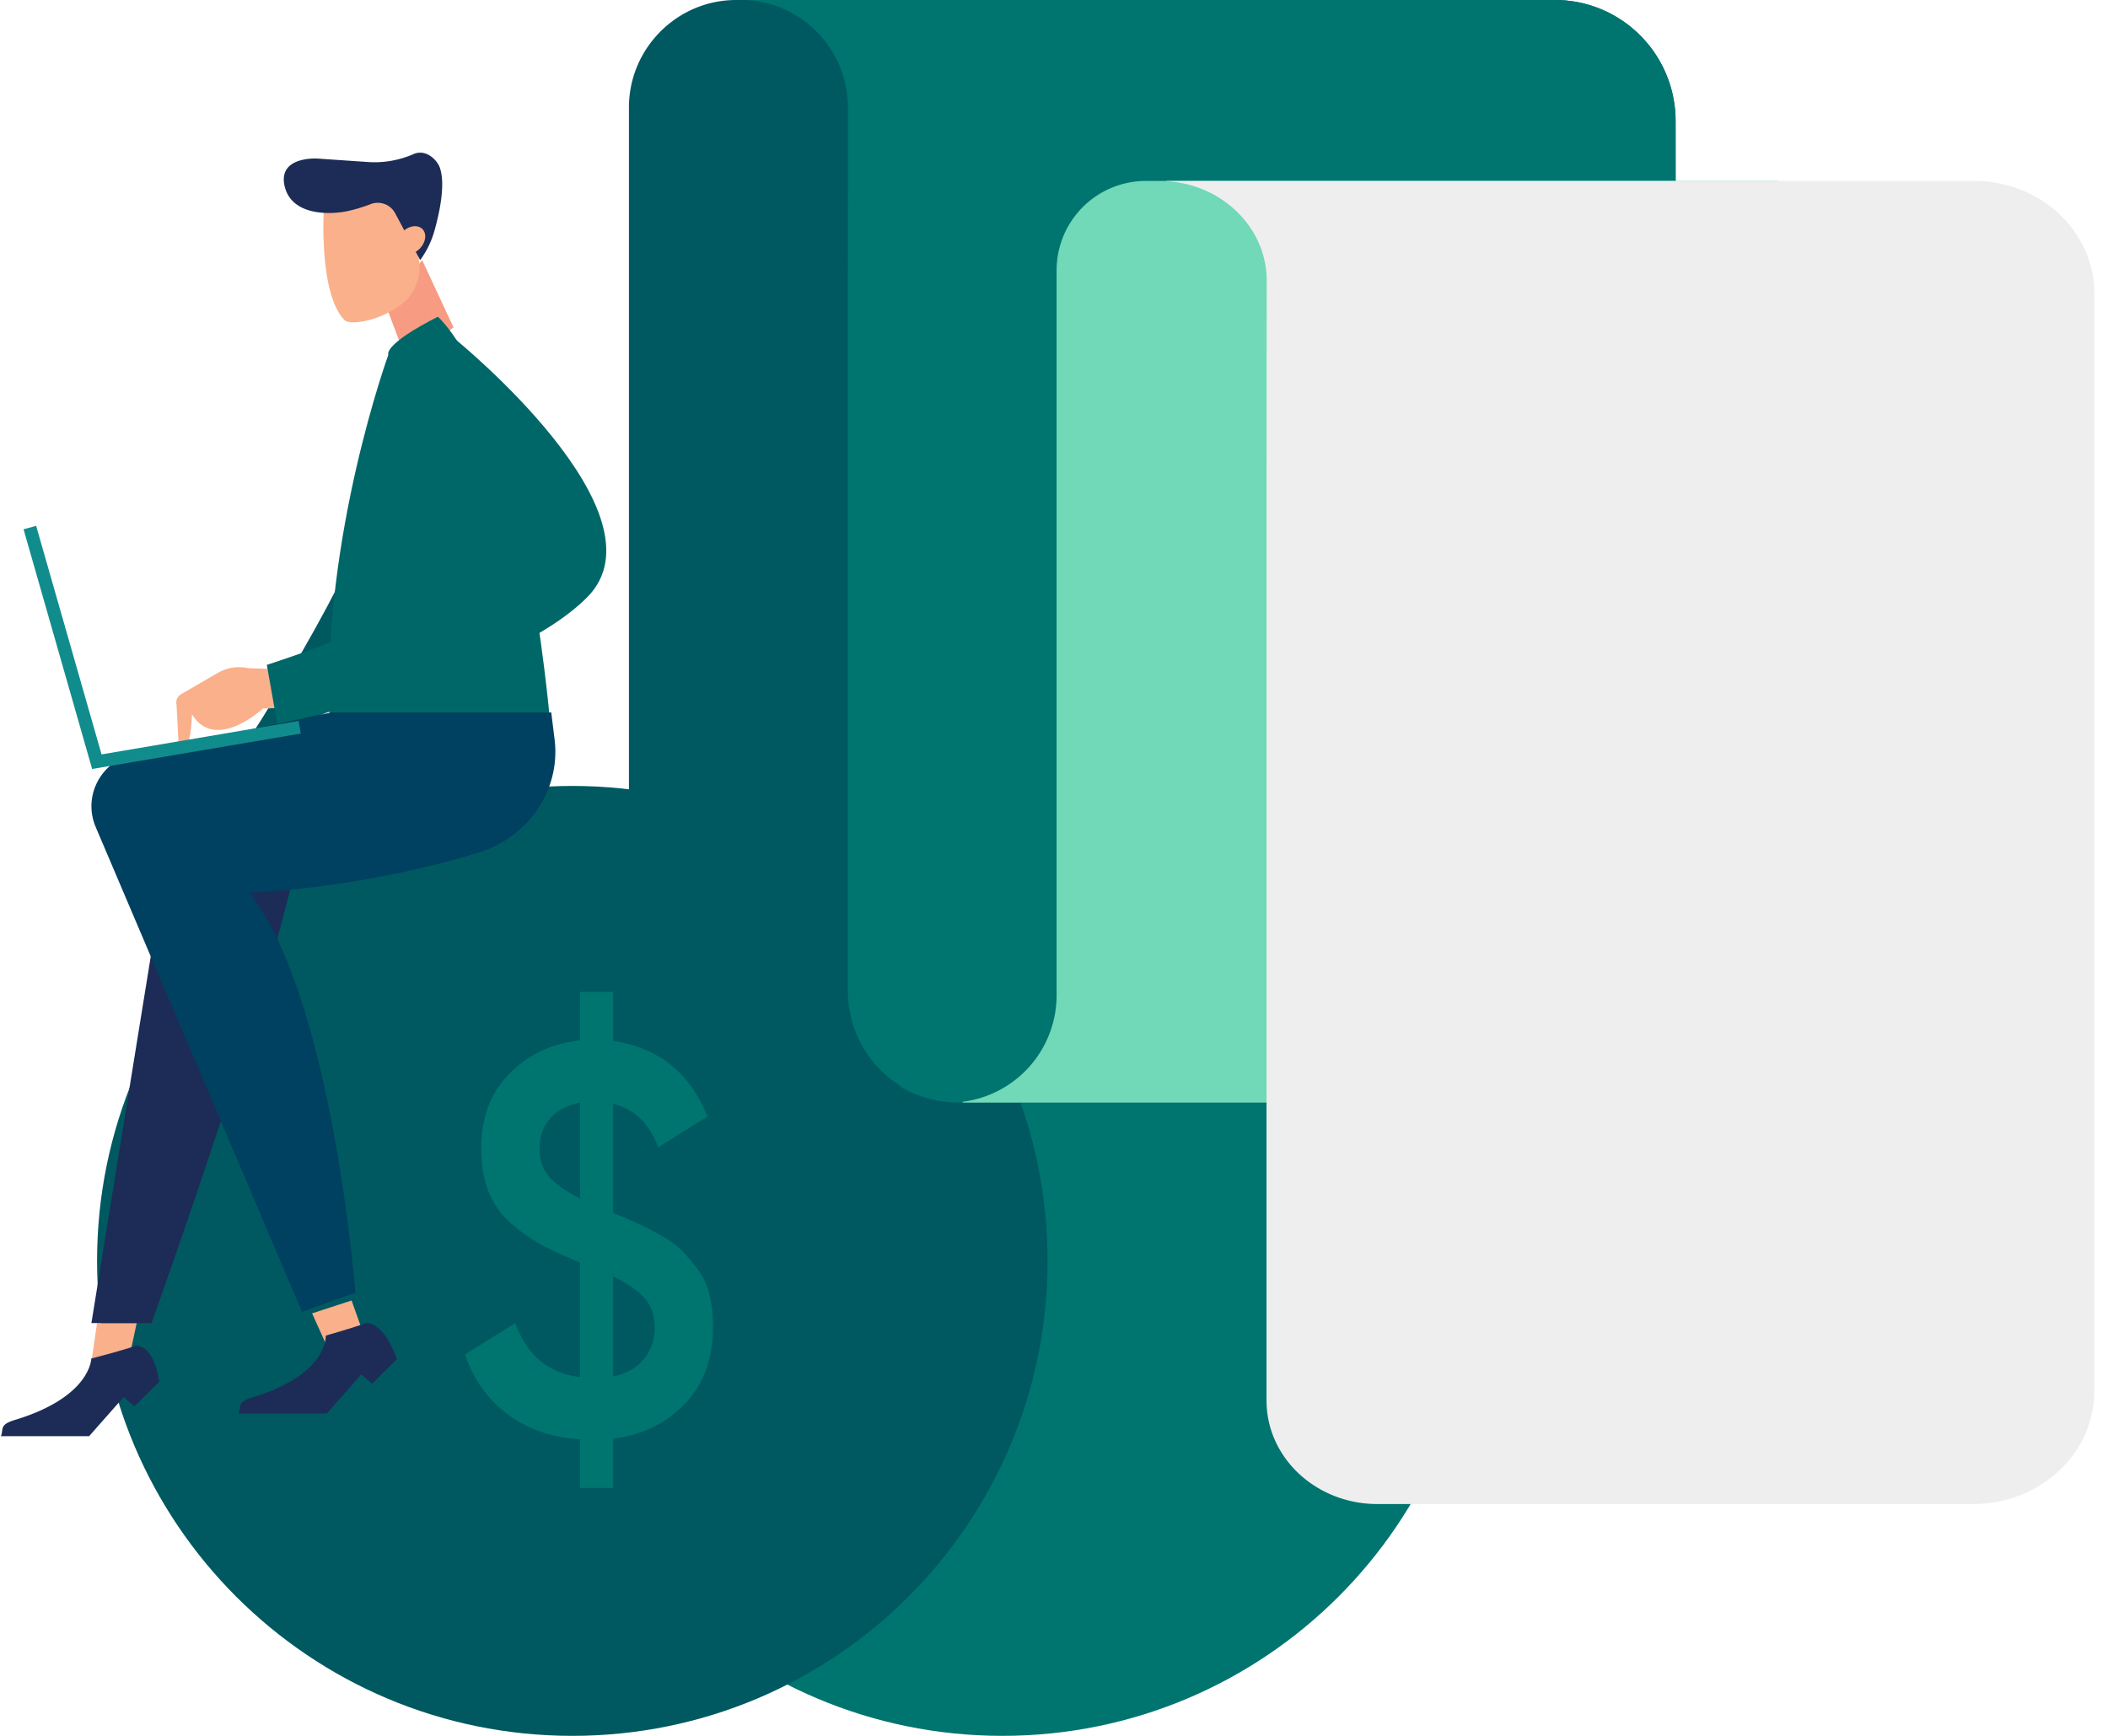 <svg xmlns="http://www.w3.org/2000/svg" xmlns:xlink="http://www.w3.org/1999/xlink" width="85" height="70" viewBox="0 0 85 70">
    <defs>
        <path id="a" d="M.028 0H31.35v44.422H.028z"/>
    </defs>
    <g fill="none" fill-rule="evenodd">
        <path fill="#00756F" d="M21.253 50.847C21.253 61.425 29.833 70 40.417 70c10.584 0 19.164-8.575 19.164-19.153S51 31.694 40.417 31.694c-10.584 0-19.164 8.575-19.164 19.153"/>
        <path fill="#005960" d="M3.914 50.847C3.914 61.425 12.494 70 23.078 70c10.584 0 19.164-8.575 19.164-19.153s-8.58-19.153-19.164-19.153c-10.584 0-19.164 8.575-19.164 19.153"/>
        <path fill="#005960" d="M29.68 0h33.011a4.88 4.88 0 0 1 4.86 4.512c.026.351.009-2.236.014 39.95H38.544c-2.462 0-4.49-2-4.49-4.502v2.787H25.36V4.333C25.36 1.95 27.304 0 29.68 0"/>
        <path fill="#00756F" d="M30.15 0v.008c2.248.137 4.042 2.03 4.042 4.324l-.004 8.128v27.5c0 1.653.884 3.097 2.203 3.88.665.396 1.44.623 2.269.623h28.906V4.888c0-.127-.005-.253-.015-.376C67.361 1.988 65.267 0 62.711 0h-32.56z"/>
        <g transform="matrix(-1 0 0 1 67.566 0)">
            <mask id="b" fill="#fff">
                <use xlink:href="#a"/>
            </mask>
            <path fill="#00756F" d="M27.965 39.577V8.12a3.61 3.61 0 0 0-3.608-3.613H6.355a.864.864 0 0 1-.817-1.136A4.878 4.878 0 0 1 10.175 0H4.907A4.879 4.879 0 0 0 .046 4.507H.044c-.033.426-.001-.41-.014 39.915H29.07c.832 0 1.61-.226 2.28-.622a4.341 4.341 0 0 1-3.386-4.223" mask="url(#b)"/>
        </g>
        <path fill="#71D8B8" d="M46.205 7.296a3.602 3.602 0 0 0-3.6 3.605v29.242a4.33 4.33 0 0 1-3.785 4.286v.034h28.352v-.004l.129.003h1.244a3.14 3.14 0 0 0 3.127-3.133V7.296H46.205z"/>
        <path fill="#EEE" d="M75.445 7.297h-.01 4.159c1.675 0 3.153.791 4.025 1.995l.058.084.068.1c.446.684.703 1.488.703 2.347V56.1c0 .628-.136 1.227-.384 1.772-.569 1.255-1.726 2.222-3.148 2.603a5.209 5.209 0 0 1-1.35.177H55.542c-2.47 0-4.472-1.867-4.472-4.17V18.838l.006-7.528c0-2.125-1.796-3.879-4.043-4.004v-.009h28.412z"/>
        <path fill="#FAB08A" d="M3.913 53.355l-.227 1.557c.421.335.973.357 1.412.055l.079-.055.334-1.557H3.913z"/>
        <path fill="#005960" d="M15.585 19.054c-1.317 4.356-5.739 11.044-5.739 11.044l3.493-1.432 2.468-5.713s1.095-8.255-.222-3.899"/>
        <path fill="#1C2C57" d="M6.414 36.497L3.686 53.355h2.425s5.445-15.168 6.017-19.626c0-2.526-5.505 0-5.505 0l-.21 2.768z"/>
        <path fill="#F79C82" d="M15.55 12.293l.865 2.3 1.872-1.392-1.264-2.712z"/>
        <path fill="#FAB08A" d="M14.67 12.953c-.3.055-.585.069-.754-.021-1.12-1.094-.846-4.75-.846-4.75l1.25-.886 1.972.74.571 2.288c.153.61-.016 1.264-.453 1.76a3.614 3.614 0 0 1-1.74.869"/>
        <path fill="#1C2C57" d="M15.944 8.618a.798.798 0 0 0-.995-.388 6.29 6.29 0 0 1-.95.286c-.794.163-2.275.15-2.528-1.037-.253-1.186 1.318-1.085 1.318-1.085l2.09.142a3.918 3.918 0 0 0 1.8-.324c.502-.215.948.242 1.056.548.235.67-.01 1.813-.217 2.547a3.676 3.676 0 0 1-.576 1.182l-.998-1.871z"/>
        <path fill="#FAB08A" d="M16.96 9.18c-.232-.14-.593-.024-.805.258-.212.283-.196.624.036.763.234.14.594.024.807-.258.212-.282.195-.624-.037-.763"/>
        <path fill="#1C2C57" d="M3.681 54.785s-.006 1.551-3.098 2.481c-.634.192-.428.38-.547.65h3.557l1.393-1.578.434.375 1.004-.994s-.174-1.44-.94-1.452c-.63.217-1.803.518-1.803.518"/>
        <path fill="#FAB08A" d="M12.584 52.962l.568 1.255a1.41 1.41 0 0 0 1.422-.414l.063-.07-.46-1.29-1.593.52z"/>
        <path fill="#006769" d="M15.66 14.305s-.253-.386 1.998-1.536c3.393 3.353 4.508 16.189 4.508 16.189h-8.874c-.3-7.326 2.368-14.653 2.368-14.653"/>
        <path fill="#FAB08A" d="M7.119 28.428a.4.4 0 0 1 .188-.437l1.474-.855a1.71 1.71 0 0 1 1.207-.195l1.598.064.21.252.332 1.413c-.321-.077-.51-.126-.51-.126l-1.015.028s-1.914 1.778-2.863.232c-.04 1.646-.522 1.52-.522 1.52l-.099-1.896z"/>
        <path fill="#004060" d="M22.228 28.73l.134 1.085.005.043c.238 2.072-1.144 3.992-3.178 4.555 0 0-4.035 1.318-9.127 1.593 3.343 4.236 4.268 16.121 4.268 16.121l-2.154.772-8.318-19.55c-.531-1.25.22-2.668 1.563-2.95l7.945-1.67h8.862z"/>
        <path fill="#006769" d="M16.597 18.296s1.632 1.496 2.592 3.03c.267.426.227.978-.103 1.358-1.825 2.105-8.327 4.126-8.327 4.126l.42 2.376s9.229-1.818 12.497-5.1c3.353-3.37-5.317-10.405-5.317-10.405"/>
        <path fill="#118C8C" d="M3.715 31.01L.95 21.344l.508-.139 2.637 9.217 7.944-1.348.09.507z"/>
        <path fill="#1C2C57" d="M13.135 53.86s.121 1.564-2.97 2.495c-.634.191-.428.38-.547.648h3.558l1.392-1.578.434.375 1.004-.993s-.47-1.44-1.234-1.452c-.63.217-1.637.505-1.637.505"/>
        <path fill="#00756F" d="M24.721 55.511c.545-.119.962-.355 1.248-.711.286-.356.43-.778.43-1.267 0-.489-.137-.885-.41-1.189-.273-.303-.695-.596-1.268-.878v4.045zm-2.965-9.2c0 .46.126.837.379 1.133.252.297.67.593 1.257.89v-3.867c-.504.089-.903.296-1.196.622-.293.326-.44.733-.44 1.222zm6.994 7.2c0 1.26-.372 2.285-1.114 3.078-.744.792-1.715 1.27-2.915 1.433V60h-1.329v-1.956c-1.131-.074-2.1-.407-2.904-1-.804-.592-1.384-1.4-1.738-2.422l2.025-1.267c.477 1.304 1.35 2.03 2.617 2.178v-4.622a18.124 18.124 0 0 1-1.493-.678 7.14 7.14 0 0 1-1.216-.833 3.303 3.303 0 0 1-.962-1.3c-.211-.511-.317-1.107-.317-1.789 0-1.244.382-2.252 1.146-3.022.763-.77 1.71-1.215 2.842-1.334V40h1.33v1.978c1.826.266 3.094 1.281 3.803 3.044l-1.984 1.244c-.354-.962-.96-1.547-1.82-1.755v4.4c.437.178.767.319.992.422.225.104.525.26.9.467.375.208.665.415.87.622.204.208.418.46.643.756.225.296.385.64.48 1.033.096.393.144.826.144 1.3z"/>
    </g>
</svg>
